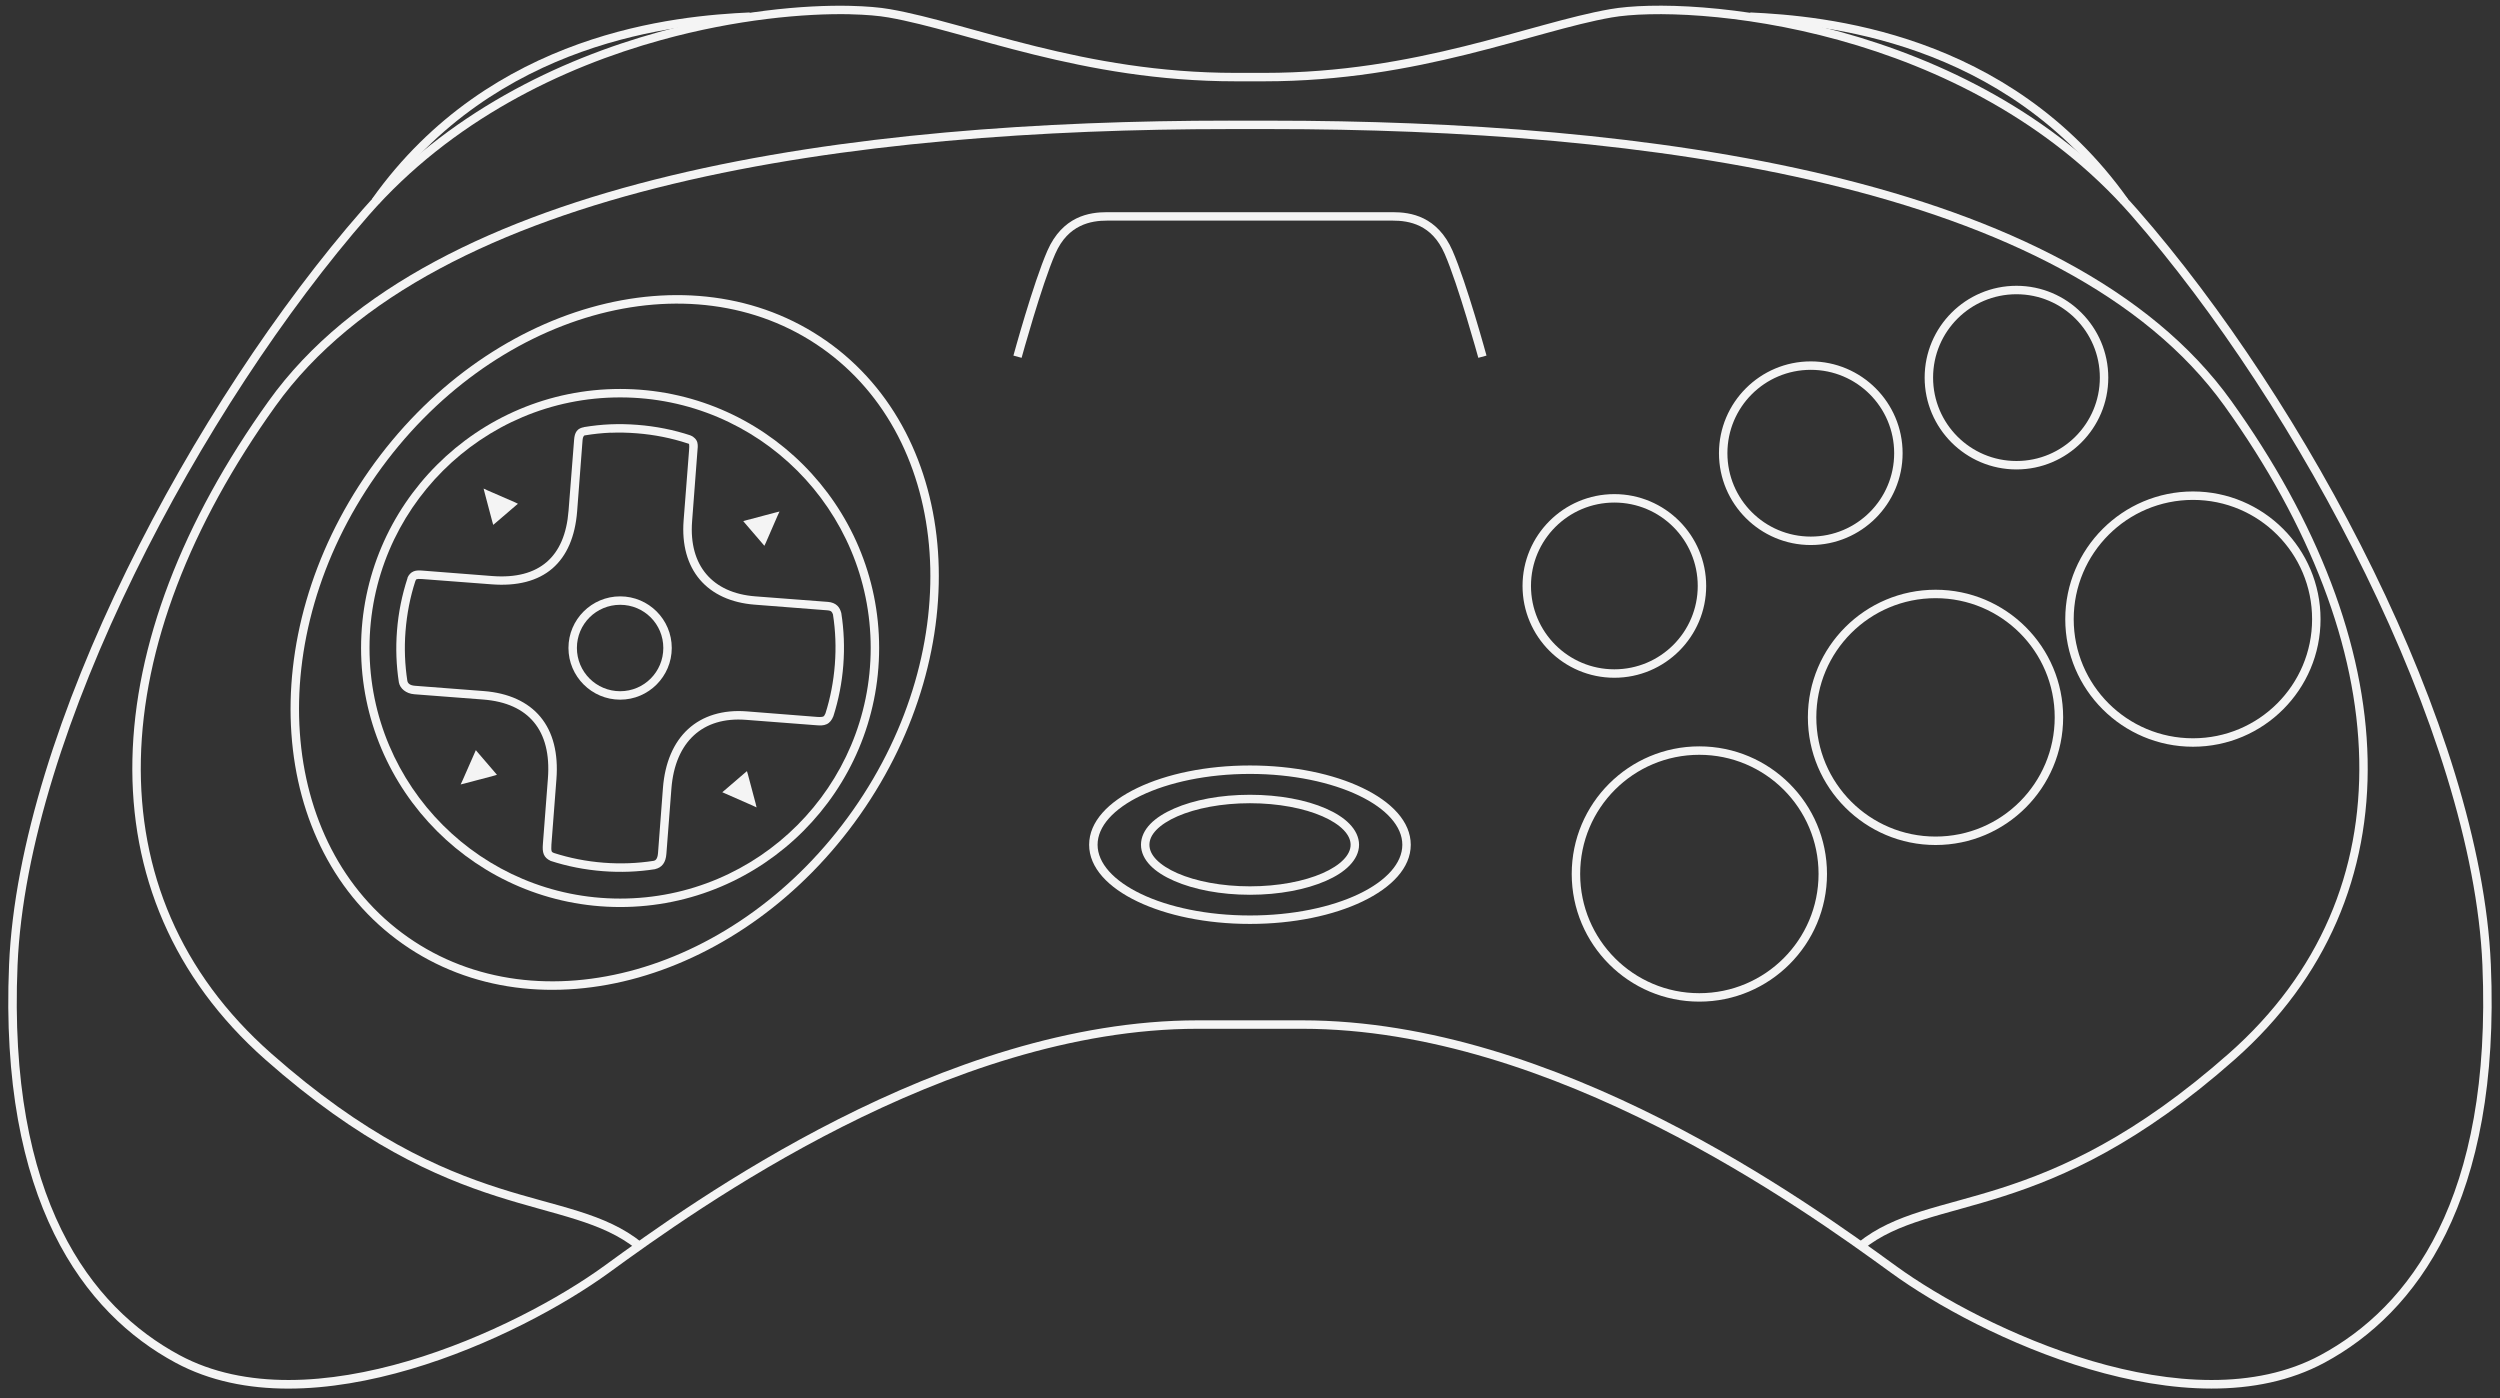 <?xml version="1.0" encoding="UTF-8" standalone="no"?>
<!-- Generator: Adobe Illustrator 13.0.0, SVG Export Plug-In . SVG Version: 6.00 Build 14948)  -->

<svg
   version="1.2"
   id="Layer_3"
   x="0px"
   y="0px"
   width="592.189"
   height="331.26"
   viewBox="0 0 592.189 331.26"
   xml:space="preserve"
   sodipodi:docname="saturnjp.svg"
   inkscape:version="1.2.2 (732a01da63, 2022-12-09)"
   xmlns:inkscape="http://www.inkscape.org/namespaces/inkscape"
   xmlns:sodipodi="http://sodipodi.sourceforge.net/DTD/sodipodi-0.dtd"
   xmlns="http://www.w3.org/2000/svg"
   xmlns:svg="http://www.w3.org/2000/svg"
   xmlns:rdf="http://www.w3.org/1999/02/22-rdf-syntax-ns#"
   xmlns:cc="http://creativecommons.org/ns#"
   xmlns:dc="http://purl.org/dc/elements/1.1/"
   xmlns:ns="&amp;ns_sfw;"><rect x="0" y="0" width="592.189" height="331.26" fill="#333333" stroke="none"/><defs
   id="defs27" /><sodipodi:namedview
   id="namedview25"
   pagecolor="#000000"
   bordercolor="#111111"
   borderopacity="1"
   inkscape:showpageshadow="0"
   inkscape:pageopacity="0"
   inkscape:pagecheckerboard="1"
   inkscape:deskcolor="#d1d1d1"
   showgrid="false"
   inkscape:zoom="2.0445042"
   inkscape:cx="299.58363"
   inkscape:cy="175.10357"
   inkscape:window-width="1920"
   inkscape:window-height="1009"
   inkscape:window-x="-8"
   inkscape:window-y="-8"
   inkscape:window-maximized="1"
   inkscape:current-layer="Layer_3" />
<path
   id="path3"
   fill="#f4f4f4"
   d="m 177.554,2.949 c -17.037,0.789 -61.16,4.455 -89.405,44.125 l 1.625,1.156 c 27.71,-38.916 70.96,-42.498 87.88,-43.281 l -0.094,-2 z" />
<path
   id="path5"
   fill="#f4f4f4"
   d="m 291.243,28.574 c -44.134,0 -91.349,3.159 -132.379,13.031 -41.026,9.872 -75.901,26.427 -95.218,53.375 -20.514,28.619 -31.714,57.876 -32.281,84.875 -0.567,26.997 9.536,51.731 31.469,71.124 22.496,19.891 40.432,27.779 54.78,32.375 14.349,4.596 24.973,5.945 33.188,12.562 l 1.28,-1.56 c -8.76,-7.061 -19.689,-8.37 -33.87,-12.91 -14.18,-4.54 -31.732,-12.25 -54.03,-31.97 -21.531,-19.03 -31.369,-43.109 -30.813,-69.589 0.557,-26.47 11.568,-55.34 31.906,-83.718 18.877,-26.333 53.278,-42.779 94.067,-52.592 40.78,-9.813 87.867,-13 131.909,-13 h 9.688 c 44.037,0 91.124,3.187 131.909,13 40.78,9.813 75.217,26.26 94.093,52.593 20.339,28.374 31.35,57.244 31.905,83.719 0.557,26.475 -9.281,50.557 -30.812,69.594 -22.319,19.719 -39.899,27.43 -54.079,31.969 -14.18,4.54 -25.08,5.85 -33.84,12.91 l 1.25,1.563 c 8.214,-6.617 18.869,-7.967 33.219,-12.563 14.349,-4.595 32.254,-12.483 54.749,-32.374 21.933,-19.394 32.068,-44.126 31.5,-71.124 -0.567,-26.998 -11.767,-56.256 -32.28,-84.875 C 509.238,68.042 474.329,51.486 433.303,41.614 392.278,31.741 345.065,28.583 300.925,28.583 h -9.688 z" />
<path
   id="path7"
   fill="#f4f4f4"
   d="M 201.494,1.386 C 190.339,1.119 173.991,2.639 156.119,7.574 132.29,14.154 105.841,26.844 85.869,49.668 46.116,95.097 4.525,172.416 2.148,228.516 v 0.031 c -2.359,55.866 17.659,82.522 39.438,94.249 16.199,8.724 36.669,7.123 55.656,1.531 18.987,-5.592 36.52,-15.222 47,-22.844 20.74,-15.09 80.069,-57.789 139.469,-57.789 h 24.781 c 59.403,0 118.698,42.696 139.438,57.779 10.479,7.623 28.013,17.252 46.999,22.845 18.987,5.592 39.489,7.191 55.688,-1.531 21.783,-11.729 41.776,-38.393 39.406,-94.28 C 587.643,172.417 546.073,95.098 506.334,49.669 486.355,26.846 459.874,14.155 436.045,7.576 412.225,0.997 391.105,0.471 381.396,2.17 c -19.101,3.343 -45.79,15.094 -81.88,15.094 h -6.875 c -36.09,0 -62.743,-11.752 -81.843,-15.094 -2.428,-0.425 -5.595,-0.692 -9.313,-0.781 z m 0,2 c 3.631,0.083 6.682,0.35 8.969,0.75 18.621,3.258 45.664,15.125 82.187,15.125 h 6.875 c 36.522,0 63.597,-11.866 82.219,-15.125 9.148,-1.601 30.223,-1.161 53.78,5.344 23.559,6.505 49.677,19.059 69.312,41.5 39.461,45.102 80.849,122.408 83.187,177.588 2.349,55.389 -17.249,81.063 -38.374,92.438 -15.485,8.339 -35.414,6.886 -54.125,1.375 -18.71,-5.51 -36.14,-15.033 -46.405,-22.5 -20.751,-15.092 -80.265,-58.188 -140.618,-58.188 H 283.72 c -60.359,0 -119.869,43.096 -140.619,58.188 -10.267,7.467 -27.696,16.989 -46.406,22.5 -18.711,5.511 -38.669,6.965 -54.155,-1.375 C 21.409,309.626 1.812,283.957 4.16,228.567 6.499,173.387 47.916,96.079 87.377,50.969 107.011,28.529 133.101,15.975 156.661,9.469 174.33,4.591 190.61,3.128 201.5,3.375 Z" />
<path
   id="path9"
   fill="#f4f4f4"
   d="m 414.622,2.949 -0.094,2 c 16.911,0.783 60.166,4.365 87.874,43.281 l 1.625,-1.156 C 475.787,7.404 431.658,3.739 414.628,2.949 Z" />
<path
   id="path11"
   fill="#f4f4f4"
   d="m 262.243,50.26 c -2.083,0 -4.727,0.224 -7.313,1.5 -2.586,1.277 -5.081,3.636 -6.813,7.594 -3.385,7.735 -8.063,24.875 -8.063,24.875 l 1.938,0.531 c 0,0 4.751,-17.272 7.969,-24.625 1.569,-3.585 3.687,-5.481 5.875,-6.562 2.188,-1.081 4.481,-1.313 6.406,-1.313 h 29 9.688 28.999 c 1.926,0 4.25,0.232 6.438,1.313 2.188,1.081 4.275,2.977 5.844,6.562 3.218,7.354 7.969,24.625 7.969,24.625 l 1.938,-0.531 c 0,0 -4.678,-17.139 -8.063,-24.875 -1.731,-3.958 -4.227,-6.316 -6.813,-7.594 -2.585,-1.276 -5.229,-1.5 -7.313,-1.5 h -28.999 -9.688 z" />
<path
   id="ellipse13"
   fill="#f4f4f4"
   d="M 195.774,80.772 C 163.59,58.159 115.151,72.02 87.505,111.368 c -27.647,39.348 -24.269,89.617 7.914,112.229 32.184,22.613 80.647,8.771 108.299,-30.578 27.647,-39.347 24.244,-89.634 -7.939,-112.249 z m -1.15,1.637 c 31.094,21.848 34.596,70.832 7.453,109.459 -27.143,38.629 -74.416,51.938 -105.509,30.09 C 65.483,200.118 62.006,151.149 89.149,112.52 116.288,73.894 163.537,60.567 194.628,82.415 Z" />
<path
   id="circle15"
   fill="#f4f4f4"
   d="m 146.904,92.135 c -33.873,0 -61.375,27.471 -61.375,61.343 0,33.872 27.502,61.374 61.375,61.374 33.873,0 61.343,-27.502 61.343,-61.374 10e-4,-33.872 -27.47,-61.343 -61.343,-61.343 z m 0,2 c 32.792,0 59.343,26.552 59.343,59.343 0,32.792 -26.552,59.374 -59.343,59.374 -32.792,0 -59.375,-26.582 -59.375,-59.374 0.001,-32.791 26.583,-59.343 59.375,-59.343 z" />
<path
   id="path17"
   fill="#f4f4f4"
   d="m 144.554,100.51 c -2.105,0.09 -4.177,0.323 -6.219,0.656 -0.01,0.001 -0.021,-0.002 -0.031,0 v 0.031 c -0.613,0.091 -1.285,0.361 -1.688,0.906 -0.412,0.556 -0.562,1.248 -0.625,2.063 l -1.313,16.781 c -0.433,5.602 -2.213,9.627 -5.188,12.188 -2.974,2.56 -7.247,3.749 -12.906,3.313 l -16.422,-1.28 c -0.825,-0.063 -1.486,-0.096 -2.156,0.156 -0.67,0.252 -1.195,0.846 -1.469,1.5 v 0.063 0.031 c -1.301,3.967 -2.164,8.153 -2.5,12.5 -0.321,4.151 -0.169,8.208 0.438,12.156 v 0.031 c 0.271,1.478 1.688,2.692 3.656,2.844 l 16.312,1.25 c 5.46,0.422 9.459,2.272 12.031,5.375 2.572,3.102 3.76,7.557 3.313,13.344 l -1.188,15.5 c -0.076,0.989 -0.064,1.771 0.219,2.469 0.284,0.697 0.885,1.186 1.5,1.469 l 0.063,0.031 0.031,0.031 c 3.935,1.283 8.1,2.105 12.406,2.438 4.21,0.324 8.343,0.159 12.344,-0.469 h 0.031 l 0.031,-0.031 c 0.684,-0.15 1.376,-0.523 1.844,-1.156 0.468,-0.633 0.704,-1.438 0.781,-2.438 l 1.188,-15.438 c 0.438,-5.673 2.348,-9.914 5.344,-12.656 2.996,-2.743 7.138,-4.059 12.344,-3.656 l 16.688,1.281 c 0.912,0.07 1.664,0.089 2.406,-0.25 0.742,-0.339 1.24,-1.023 1.563,-1.844 l 0.031,-0.031 v -0.031 c 1.222,-3.836 2.021,-7.877 2.344,-12.062 0.325,-4.204 0.157,-8.318 -0.469,-12.312 V 145.2 l -0.031,-0.063 c -0.155,-0.574 -0.407,-1.188 -0.938,-1.688 -0.531,-0.5 -1.287,-0.806 -2.188,-0.875 l -17.219,-1.313 c -5.147,-0.397 -9.05,-2.253 -11.594,-5.25 -2.544,-2.997 -3.789,-7.206 -3.375,-12.562 l 1.25,-16.469 c 0.06,-0.778 0.169,-1.408 0,-2.125 -0.17,-0.717 -0.809,-1.401 -1.594,-1.688 l -0.031,-0.031 c -3.994,-1.32 -8.214,-2.161 -12.594,-2.5 -2.164,-0.167 -4.291,-0.216 -6.406,-0.125 z m 0.063,2 c 2.036,-0.087 4.104,-0.036 6.188,0.125 4.208,0.326 8.26,1.142 12.094,2.406 0.01,0.003 0.022,-0.003 0.031,0 0.305,0.109 0.27,0.07 0.313,0.25 0.045,0.192 0.03,0.742 -0.031,1.531 l -1.281,16.469 c -0.444,5.749 0.906,10.539 3.844,14 2.938,3.461 7.421,5.509 12.969,5.938 l 17.229,1.34 c 0.588,0.045 0.817,0.169 0.969,0.313 0.135,0.127 0.277,0.368 0.375,0.688 0.003,0.011 -0.003,0.02 0,0.031 0.598,3.833 0.75,7.774 0.438,11.812 -0.309,4.007 -1.054,7.892 -2.219,11.562 -0.007,0.021 -0.024,0.041 -0.031,0.063 -0.197,0.473 -0.334,0.611 -0.5,0.688 -0.179,0.082 -0.626,0.156 -1.438,0.094 l -16.688,-1.313 c -5.626,-0.436 -10.43,1.033 -13.875,4.188 -3.445,3.154 -5.502,7.928 -5.969,13.969 l -1.17,15.439 c -0.06,0.765 -0.241,1.184 -0.406,1.406 -0.165,0.224 -0.317,0.332 -0.656,0.406 -3.83,0.597 -7.778,0.749 -11.812,0.438 -4.103,-0.316 -8.063,-1.1 -11.812,-2.313 -0.343,-0.157 -0.415,-0.197 -0.5,-0.406 -0.085,-0.209 -0.128,-0.709 -0.063,-1.563 l 1.188,-15.5 c 0.475,-6.143 -0.806,-11.162 -3.781,-14.75 -2.975,-3.588 -7.596,-5.673 -13.438,-6.125 l -16.281,-1.25 c -1.291,-0.1 -1.701,-0.625 -1.813,-1.156 -0.583,-3.798 -0.747,-7.72 -0.438,-11.719 0.322,-4.162 1.103,-8.171 2.344,-11.969 0.013,-0.032 0.02,-0.004 0.031,-0.031 0.003,-0.01 -0.003,-0.021 0,-0.031 0.108,-0.243 0.166,-0.3 0.281,-0.344 0.133,-0.05 0.57,-0.088 1.313,-0.031 l 16.438,1.25 c 6.014,0.464 10.911,-0.768 14.375,-3.75 3.464,-2.982 5.415,-7.608 5.875,-13.562 l 1.28,-16.8 c 0.046,-0.595 0.194,-0.882 0.281,-1 0.087,-0.118 0.111,-0.157 0.344,-0.188 h 0.031 c 1.973,-0.323 3.965,-0.538 6,-0.625 z" />
<path
   id="circle19"
   fill="#f4f4f4"
   d="m 146.904,141.264 c -6.747,0 -12.25,5.472 -12.25,12.219 0,6.747 5.503,12.25 12.25,12.25 6.747,0 12.219,-5.503 12.219,-12.25 0,-6.747 -5.472,-12.219 -12.219,-12.219 z m 0,2 c 5.666,0 10.219,4.553 10.219,10.219 0,5.666 -4.553,10.25 -10.219,10.25 -5.666,0 -10.25,-4.584 -10.25,-10.25 0,-5.666 4.584,-10.219 10.25,-10.219 z" />
<path
   id="polygon21"
   fill="#f4f4f4"
   d="m 114.555,115.734 0.25,1 1.813,6.844 0.219,0.75 0.594,-0.5 4.656,-4 0.594,-0.5 -0.71,-0.35 -6.469,-2.813 -0.938,-0.438 z" />
<path
   id="polygon23"
   fill="#f4f4f4"
   d="m 112.714,177.693 -0.313,0.719 -2.844,6.469 -0.438,0.938 1,-0.25 6.844,-1.813 0.75,-0.219 -0.5,-0.594 -4,-4.656 z" />
<path
   id="polygon25"
   fill="#f4f4f4"
   d="m 176.934,182.663 -0.594,0.5 -4.656,4 -0.594,0.5 0.719,0.313 6.469,2.844 0.938,0.438 -0.25,-1.031 -1.813,-6.813 z" />
<path
   id="polygon27"
   fill="#f4f4f4"
   d="m 184.654,121.164 -1,0.25 -6.844,1.813 -0.75,0.219 0.5,0.593 4,4.656 0.5,0.594 0.344,-0.719 2.813,-6.469 z" />
<path
   id="circle29"
   fill="#f4f4f4"
   d="m 382.402,117.044 c -11.999,0 -21.75,9.751 -21.75,21.75 0,11.999 9.751,21.75 21.75,21.75 11.998,0 21.75,-9.751 21.75,-21.75 0,-11.999 -9.752,-21.75 -21.75,-21.75 z m 0,2 c 10.918,0 19.75,8.832 19.75,19.75 0,10.918 -8.833,19.75 -19.75,19.75 -10.918,0 -19.75,-8.832 -19.75,-19.75 0,-10.918 8.832,-19.75 19.75,-19.75 z" />
<path
   id="circle31"
   fill="#f4f4f4"
   d="m 428.932,85.604 c -11.999,0 -21.75,9.751 -21.75,21.75 0,11.999 9.752,21.75 21.75,21.75 11.998,0 21.75,-9.751 21.75,-21.75 0,-11.999 -9.752,-21.75 -21.75,-21.75 z m 0,2 c 10.918,0 19.75,8.832 19.75,19.75 0,10.918 -8.832,19.75 -19.75,19.75 -10.918,0 -19.75,-8.832 -19.75,-19.75 0,-10.918 8.832,-19.75 19.75,-19.75 z" />
<path
   id="circle33"
   fill="#f4f4f4"
   d="m 477.651,67.698 c -11.998,0 -21.75,9.752 -21.75,21.75 0,11.998 9.752,21.75 21.75,21.75 11.998,0 21.75,-9.751 21.75,-21.75 0,-11.999 -9.752,-21.75 -21.75,-21.75 z m 0,2 c 10.917,0 19.75,8.833 19.75,19.75 0,10.917 -8.833,19.75 -19.75,19.75 -10.917,0 -19.75,-8.833 -19.75,-19.75 0,-10.917 8.833,-19.75 19.75,-19.75 z" />
<path
   id="circle35"
   fill="#f4f4f4"
   d="m 402.521,176.794 c -16.686,0 -30.219,13.532 -30.219,30.219 0,16.686 13.533,30.249 30.219,30.249 16.687,0 30.25,-13.563 30.25,-30.249 0,-16.687 -13.563,-30.219 -30.25,-30.219 z m 0,2 c 15.605,0 28.25,12.613 28.25,28.219 0,15.604 -12.645,28.249 -28.25,28.249 -15.604,0 -28.219,-12.646 -28.219,-28.249 10e-4,-15.606 12.615,-28.219 28.219,-28.219 z" />
<path
   id="circle37"
   fill="#f4f4f4"
   d="m 458.491,139.694 c -16.686,0 -30.25,13.533 -30.25,30.219 0,16.686 13.564,30.249 30.25,30.249 16.687,0 30.219,-13.563 30.219,-30.249 0,-16.686 -13.532,-30.219 -30.219,-30.219 z m 0,2 c 15.604,0 28.219,12.614 28.219,28.219 0,15.604 -12.614,28.249 -28.219,28.249 -15.605,0 -28.25,-12.646 -28.25,-28.249 0,-15.605 12.646,-28.219 28.25,-28.219 z" />
<path
   id="circle39"
   fill="#f4f4f4"
   d="m 519.461,116.414 c -16.685,0 -30.25,13.565 -30.25,30.25 0,16.685 13.565,30.218 30.25,30.218 16.685,0 30.219,-13.532 30.219,-30.218 0,-16.685 -13.534,-30.25 -30.219,-30.25 z m 0,2 c 15.604,0 28.219,12.646 28.219,28.25 0,15.604 -12.614,28.218 -28.219,28.218 -15.604,0 -28.25,-12.613 -28.25,-28.218 0,-15.604 12.646,-28.25 28.25,-28.25 z" />
<path
   id="ellipse41"
   fill="#f4f4f4"
   d="m 296.083,181.323 c -10.372,0 -19.765,2.013 -26.656,5.313 -6.891,3.3 -11.438,8 -11.438,13.469 0,5.469 4.546,10.139 11.438,13.438 6.891,3.301 16.284,5.313 26.656,5.313 10.371,0 19.765,-2.012 26.655,-5.313 6.892,-3.299 11.438,-7.969 11.438,-13.438 0,-5.469 -4.547,-10.169 -11.438,-13.469 -6.89,-3.3 -16.284,-5.313 -26.655,-5.313 z m 0,2 c 10.113,0 19.278,1.996 25.812,5.125 6.534,3.129 10.281,7.316 10.281,11.656 0,4.34 -3.748,8.527 -10.281,11.656 -6.533,3.128 -15.698,5.094 -25.812,5.094 -10.114,0 -19.247,-1.966 -25.781,-5.094 -6.534,-3.129 -10.312,-7.316 -10.312,-11.656 0,-4.34 3.778,-8.527 10.312,-11.656 6.534,-3.129 15.668,-5.125 25.781,-5.125 z" />
<path
   id="ellipse43"
   fill="#f4f4f4"
   d="m 296.083,188.263 c -6.976,0 -13.273,1.213 -17.938,3.25 -2.333,1.02 -4.273,2.229 -5.656,3.656 -1.383,1.429 -2.219,3.131 -2.219,4.938 0,1.807 0.835,3.479 2.219,4.906 1.383,1.429 3.324,2.638 5.656,3.656 4.665,2.037 10.962,3.281 17.938,3.281 6.975,0 13.304,-1.244 17.969,-3.281 2.332,-1.019 4.241,-2.228 5.625,-3.656 1.383,-1.428 2.25,-3.1 2.25,-4.906 0,-1.806 -0.867,-3.509 -2.25,-4.938 -1.384,-1.428 -3.293,-2.637 -5.625,-3.656 -4.665,-2.037 -10.993,-3.25 -17.969,-3.25 z m 0,2 c 6.739,0 12.833,1.207 17.155,3.094 2.162,0.944 3.87,2.053 5,3.219 1.131,1.168 1.688,2.344 1.688,3.531 0,1.188 -0.558,2.365 -1.688,3.531 -1.13,1.167 -2.838,2.275 -5,3.219 -4.322,1.889 -10.417,3.094 -17.155,3.094 -6.739,0 -12.833,-1.205 -17.156,-3.094 -2.161,-0.943 -3.87,-2.052 -5,-3.219 -1.13,-1.166 -1.656,-2.343 -1.656,-3.531 0,-1.188 0.526,-2.364 1.656,-3.531 1.13,-1.166 2.838,-2.273 5,-3.219 4.323,-1.887 10.417,-3.094 17.156,-3.094 z" />
</svg>

